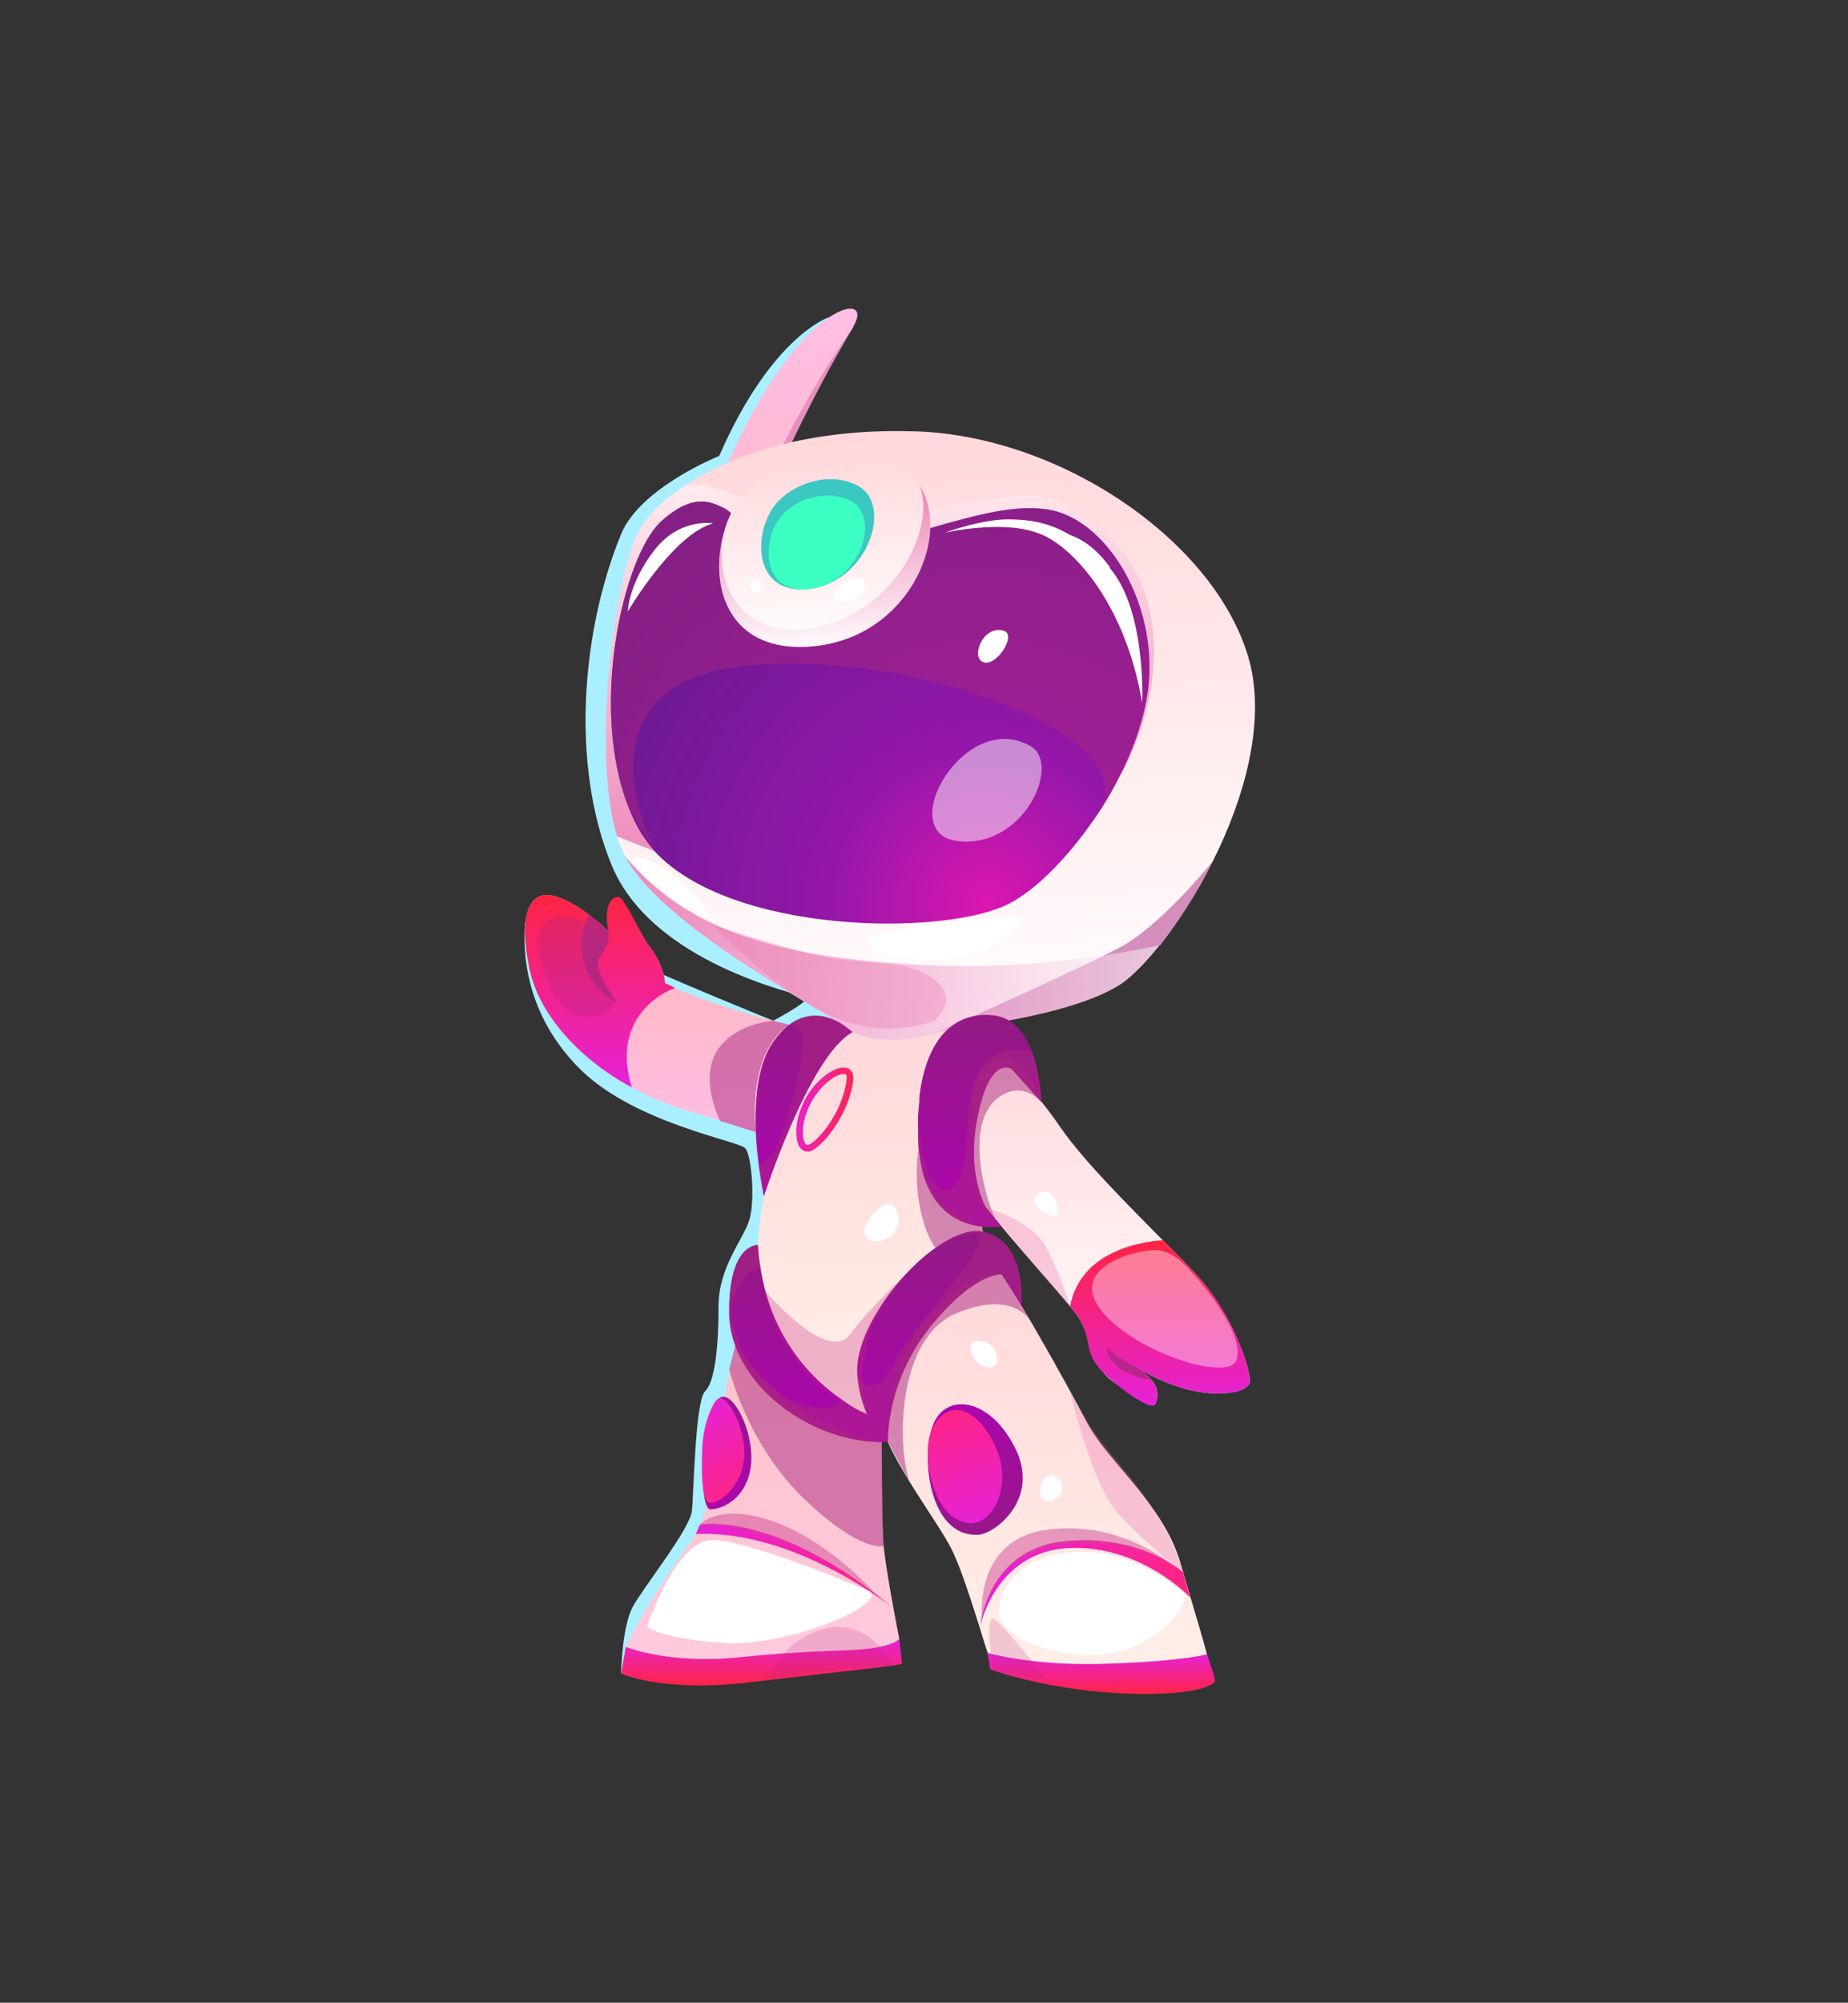 <svg version="1.2" xmlns="http://www.w3.org/2000/svg" viewBox="0 0 277 300" width="277" height="300">
	<rect x="0" y="0" width="277" height="300" fill="#333333" stroke="none"/>
	<title>31999381_2208_w026_n002_2326b_p1_2326-ai</title>
	<defs>
		<linearGradient id="g1" x1="14.1" y1="78.1" x2="42.2" y2="10.2" gradientUnits="userSpaceOnUse">
			<stop offset="0" stop-color="#ffb5b5"/>
			<stop offset="1" stop-color="#ffbfe6"/>
		</linearGradient>
		<linearGradient id="g2" x1="114.9" y1="245.5" x2="114.9" y2="252.5" gradientUnits="userSpaceOnUse">
			<stop offset="0" stop-color="#e522d9"/>
			<stop offset="1" stop-color="#ff2443"/>
		</linearGradient>
		<linearGradient id="g3" x1="117.1" y1="134" x2="117.1" y2="171.6" gradientUnits="userSpaceOnUse">
			<stop offset="0" stop-color="#ffb5b5"/>
			<stop offset="1" stop-color="#ffbfe6"/>
		</linearGradient>
		<linearGradient id="g4" x1="159.1" y1="188.7" x2="159.1" y2="248.5" gradientUnits="userSpaceOnUse">
			<stop offset="0" stop-color="#ffc3c4"/>
			<stop offset="1" stop-color="#ffc9de"/>
		</linearGradient>
		<linearGradient id="g5" x1="178.1" y1="152.8" x2="178.1" y2="211.5" gradientUnits="userSpaceOnUse">
			<stop offset="0" stop-color="#ffd7da"/>
			<stop offset="1" stop-color="#fff0e8"/>
		</linearGradient>
		<linearGradient id="g6" x1="180.6" y1="60.4" x2="184.9" y2="155.9" gradientUnits="userSpaceOnUse">
			<stop offset="0" stop-color="#ffd7da"/>
			<stop offset="1" stop-color="#ffffff"/>
		</linearGradient>
		<linearGradient id="g7" x1="149.5" y1="69.9" x2="152.2" y2="129" gradientUnits="userSpaceOnUse">
			<stop offset="0" stop-color="#ffffff"/>
			<stop offset="1" stop-color="#d91a81"/>
		</linearGradient>
		<radialGradient id="g8" cx="148" cy="135.4" r="77.8" gradientUnits="userSpaceOnUse">
			<stop offset="0" stop-color="#dc16b1"/>
			<stop offset=".3" stop-color="#9517a9"/>
			<stop offset="1" stop-color="#5a1a88"/>
		</radialGradient>
		<linearGradient id="g9" x1="175.1" y1="154.1" x2="93.8" y2="157.8" gradientUnits="userSpaceOnUse">
			<stop offset="0" stop-color="#ffffff"/>
			<stop offset="1" stop-color="#d91a81"/>
		</linearGradient>
		<linearGradient id="g10" x1="135.5" y1="66.4" x2="136.9" y2="97" gradientUnits="userSpaceOnUse">
			<stop offset="0" stop-color="#ffd7da"/>
			<stop offset="1" stop-color="#ffffff"/>
		</linearGradient>
		<linearGradient id="g11" x1="130.5" y1="71.6" x2="131.7" y2="97.3" gradientUnits="userSpaceOnUse">
			<stop offset="0" stop-color="#d91a81"/>
			<stop offset="1" stop-color="#ffffff"/>
		</linearGradient>
		<linearGradient id="g12" x1="197.5" y1="188.1" x2="197.5" y2="252.6" gradientUnits="userSpaceOnUse">
			<stop offset="0" stop-color="#ffd7da"/>
			<stop offset="1" stop-color="#fff0e8"/>
		</linearGradient>
		<linearGradient id="g13" x1="194.1" y1="155.8" x2="194.1" y2="210.5" gradientUnits="userSpaceOnUse">
			<stop offset="0" stop-color="#ffd7da"/>
			<stop offset="1" stop-color="#ffffff"/>
		</linearGradient>
		<linearGradient id="g14" x1="178.7" y1="152" x2="178.7" y2="183.8" gradientUnits="userSpaceOnUse">
			<stop offset="0" stop-color="#931a84"/>
			<stop offset="1" stop-color="#ae04b1"/>
		</linearGradient>
		<linearGradient id="g15" x1="147.3" y1="152.2" x2="147.3" y2="179.2" gradientUnits="userSpaceOnUse">
			<stop offset="0" stop-color="#931a84"/>
			<stop offset="1" stop-color="#ae04b1"/>
		</linearGradient>
		<linearGradient id="g16" x1="158.9" y1="184.4" x2="158.9" y2="216" gradientUnits="userSpaceOnUse">
			<stop offset="0" stop-color="#931a84"/>
			<stop offset="1" stop-color="#ae04b1"/>
		</linearGradient>
		<linearGradient id="g17" x1="140.3" y1="186.5" x2="140.3" y2="216" gradientUnits="userSpaceOnUse">
			<stop offset="0" stop-color="#931a84"/>
			<stop offset="1" stop-color="#ae04b1"/>
		</linearGradient>
		<linearGradient id="g18" x1="185.4" y1="185.8" x2="185.4" y2="210.5" gradientUnits="userSpaceOnUse">
			<stop offset="0" stop-color="#ff2443"/>
			<stop offset="1" stop-color="#e522d9"/>
		</linearGradient>
		<linearGradient id="g19" x1="107.6" y1="134" x2="107.6" y2="162.9" gradientUnits="userSpaceOnUse">
			<stop offset="0" stop-color="#ff2443"/>
			<stop offset="1" stop-color="#e522d9"/>
		</linearGradient>
		<linearGradient id="g20" x1="119.6" y1="157.9" x2="129.8" y2="159.5" gradientUnits="userSpaceOnUse">
			<stop offset="0" stop-color="#e522d9"/>
			<stop offset="1" stop-color="#ff2443"/>
		</linearGradient>
		<linearGradient id="g21" x1="165.7" y1="247.6" x2="165.7" y2="253.8" gradientUnits="userSpaceOnUse">
			<stop offset="0" stop-color="#e522d9"/>
			<stop offset="1" stop-color="#ff2443"/>
		</linearGradient>
		<linearGradient id="g22" x1="133.9" y1="240.9" x2="104.3" y2="240.9" gradientUnits="userSpaceOnUse">
			<stop offset="0" stop-color="#ff2483"/>
			<stop offset="1" stop-color="#e522d9"/>
		</linearGradient>
		<linearGradient id="g23" x1="178.4" y1="243.7" x2="146.9" y2="243.7" gradientUnits="userSpaceOnUse">
			<stop offset="0" stop-color="#ff2483"/>
			<stop offset="1" stop-color="#e522d9"/>
		</linearGradient>
		<linearGradient id="g24" x1="137.8" y1="235.7" x2="130.6" y2="213.3" gradientUnits="userSpaceOnUse">
			<stop offset="0" stop-color="#931a84"/>
			<stop offset="1" stop-color="#ae04b1"/>
		</linearGradient>
		<linearGradient id="g25" x1="133.7" y1="233.6" x2="127.7" y2="214.9" gradientUnits="userSpaceOnUse">
			<stop offset="0" stop-color="#e522d9"/>
			<stop offset="1" stop-color="#ff2483"/>
		</linearGradient>
		<linearGradient id="g26" x1="121.6" y1="198.5" x2="131.6" y2="213.8" gradientUnits="userSpaceOnUse">
			<stop offset="0" stop-color="#931a84"/>
			<stop offset="1" stop-color="#ae04b1"/>
		</linearGradient>
		<linearGradient id="g27" x1="119.6" y1="199.9" x2="128.3" y2="213.3" gradientUnits="userSpaceOnUse">
			<stop offset="0" stop-color="#e522d9"/>
			<stop offset="1" stop-color="#ff2483"/>
		</linearGradient>
	</defs>
	<style>
		.s0 { fill: #aaefff } 
		.s1 { fill: url(#g1) } 
		.s2 { opacity: .3;mix-blend-mode: multiply;fill: #ab2781 } 
		.s3 { fill: url(#g2) } 
		.s4 { fill: url(#g3) } 
		.s5 { fill: url(#g4) } 
		.s6 { fill: url(#g5) } 
		.s7 { fill: url(#g6) } 
		.s8 { opacity: .5;mix-blend-mode: multiply;fill: #ab2781 } 
		.s9 { opacity: .5;mix-blend-mode: multiply;fill: url(#g7) } 
		.s10 { fill: url(#g8) } 
		.s11 { opacity: .5;mix-blend-mode: multiply;fill: url(#g9) } 
		.s12 { fill: url(#g10) } 
		.s13 { fill: #3bc7c2 } 
		.s14 { fill: #3bffc2 } 
		.s15 { opacity: .5;mix-blend-mode: multiply;fill: url(#g11) } 
		.s16 { fill: #ffffff } 
		.s17 { opacity: .5;mix-blend-mode: soft-light;fill: #ffffff } 
		.s18 { opacity: .3;mix-blend-mode: multiply;fill: #e767a7 } 
		.s19 { mix-blend-mode: soft-light;fill: #ffffff } 
		.s20 { fill: url(#g12) } 
		.s21 { fill: url(#g13) } 
		.s22 { fill: url(#g14) } 
		.s23 { fill: url(#g15) } 
		.s24 { fill: url(#g16) } 
		.s25 { fill: url(#g17) } 
		.s26 { fill: url(#g18) } 
		.s27 { fill: url(#g19) } 
		.s28 { fill: url(#g20) } 
		.s29 { fill: url(#g21) } 
		.s30 { fill: url(#g22) } 
		.s31 { fill: url(#g23) } 
		.s32 { fill: url(#g24) } 
		.s33 { fill: url(#g25) } 
		.s34 { fill: url(#g26) } 
		.s35 { fill: url(#g27) } 
		.s36 { opacity: .3;mix-blend-mode: multiply;fill: #c72781 } 
		.s37 { opacity: .8;mix-blend-mode: multiply;fill: #ab2781 } 
		.s38 { opacity: .4;mix-blend-mode: soft-light;fill: #ffffff } 
		.s39 { opacity: .5;mix-blend-mode: multiply;fill: #d14894 } 
		.s40 { opacity: .2;mix-blend-mode: multiply;fill: #c22781 } 
	</style>
	<g id="objects">
		<g id="&lt;Group&gt;">
			<g id="&lt;Group&gt;">
				<path id="&lt;Path&gt;" class="s0" d="m117.3 60.7c-2.9 8.8-3.9 26.2-3.9 26.2l30.3 14-6.3 60.4-22.7 87.2-21.6 2.2c0 0 0.1-7.1 1.8-10.1 1.6-2.9 8.4-11.4 8.8-14.2 0.3-2.7 0.5-16.6 2-18 1.5-1.5 2-6.8 2-12.7 0-5.9 3.7-10 4.6-12.9 0.9-2.8 0.4-9.7-0.6-10.8-1-1.1-16.3-3.7-24.5-11.6-10-9.7-8.5-21-8.5-22.1 0-1.1 6.4 1.1 14 4.7 7.6 3.6 23.2 9.9 23.2 9.9 0 0 5.7-3 4.9-3.5-0.9-0.5-23.2-5-29.2-20-6.1-15-4.4-35 1.5-49.4 2.9-7 14.7-11.7 14.7-11.7 7.9-18.1 16.5-20.8 16.5-20.8 0 0-4.2 4.3-7 13.2z"/>
				<g id="&lt;Group&gt;">
					<path id="&lt;Path&gt;" class="s1" d="m106.6 121.4c-2.3-3.6-6.5-14.2-3.9-30.7 0.9-5.4 2.5-11.5 5.2-18.3 10.7-27.1 23.6-29.4 20-23.5q0 0 0 0.1c-11.9 19.7-24.9 52.3-22.9 58.3 1.9 6 2.3 5.4 2.3 5.4 2.3 3.9 0.5 11.1-0.7 8.7z"/>
					<path id="&lt;Path&gt;" class="s2" d="m106.6 121.4c-2.3-3.6-6.5-14.2-3.9-30.7 0.4 4.4 2.2 4.3 9.4-12.9 7-16.4 15-27.8 15.8-28.8-11.9 19.7-24.9 52.3-22.9 58.3 1.9 6 2.3 5.4 2.3 5.4 2.3 3.9 0.5 11.1-0.7 8.7z"/>
					<path id="&lt;Path&gt;" class="s3" d="m134.8 245.5c0 0 0.4 3.4 0.4 3.7 0 0.3-9.5 1.2-22.7 2.8-13.2 1.6-19.4-1.3-19.4-1.3l0.7-4c0 0 11.7 1 21.2 0.9 9.5-0.1 19.8-2.1 19.8-2.1z"/>
					<path id="&lt;Path&gt;" class="s4" d="m83 134.2c3.7 0.9 8.2 5.3 8.2 5.3-0.3-3.4 0.9-5 1.6-4.1 1.5 1.7 3.1 4.5 5 7 1.8 2.6 1.9 4.9 1.9 4.9q0.8 0.3 1.5 0.7 0 0 0 0c10.1 4.5 22.5 6.4 24.6 7.9l-8.1 15.7c0 0-0.8-1.2-14-5-3.3-1-6.3-2.2-9-3.7-8.3-4.5-13.9-11.2-15.3-17.6-1.8-8.4 0-12 3.6-11.1z"/>
					<path id="&lt;Path&gt;" class="s5" d="m132 208.7c0.3 1.1 0 18.6 0.5 23.4 0.6 4.9 2.3 13.4 2.3 13.4 0 0-0.6 1-4.8 1.5-4.2 0.4-9.2 0.2-19.6 1.3-10.3 1-16.6-1.6-16.6-1.6 1.6-3.9 7.8-13.2 10-16.1 2.1-2.8 3.7-10.9 4.6-19.1 0.8-8.2 5.2-22.8 5.2-22.8 0 0 18.2 19 18.4 20z"/>
					<path id="&lt;Path&gt;" class="s6" d="m143.4 153.3c1.9 0.9 3 26.2 4.3 34.1 1.4 8-12.5 24.3-18.6 24.1-6.1-0.3-15.9-12.7-15.5-25 0.4-12.4 7.9-26.9 10.7-30.2 2.9-3.2 16.4-4.2 19.1-3z"/>
					<path id="&lt;Path&gt;" class="s7" d="m95.7 79.7c1.2-2.3 3.5-4.7 6.9-6.9 7.1-4.8 18.8-8.6 34-8.2 22.2 0.4 45.9 16.6 50.7 34.5 2.4 9.3-0.8 20.5-5.5 29.9q0 0 0 0c-2.4 4.9-5.3 9.2-7.9 12.6q-0.1 0-0.1 0c-2 2.5-4 4.5-5.5 5.6-7.5 5.2-26.4 7-26.4 7q-0.7 0.2-1.3 0.4-0.1 0-0.1 0c-9.3 2.9-13.5-0.5-13.5-0.5-6.6-4.6-27.7-15.5-33.3-25.8q-0.4-0.8-0.7-1.6-0.3-0.7-0.5-1.4c-3.9-12.7-0.4-38.6 3.2-45.6z"/>
					<path id="&lt;Path&gt;" class="s8" d="m167.5 142.1c6.2-3.1 13.8-12.5 14.3-13.1-2.4 4.9-5.3 9.2-7.9 12.6q-0.1 0-0.1 0c-2 2.5-4 4.5-5.5 5.6-7.5 5.2-26.4 7-26.4 7q-0.7 0.2-1.3 0.4c1.2-0.5 20.8-9.3 26.9-12.5z"/>
					<path id="&lt;Path&gt;" class="s9" d="m95.7 79.7c1.2-2.3 3.5-4.7 6.9-6.9 6.1-1.2 9.1 4.2 19.2 4.9 10.1 0.6 27.9-4.1 33.7-3.4 5.8 0.7 15.7 7.3 17.2 19.3 1.6 11.9-4.6 22.2-4.6 22.2l-68.7 12.2-6.9-2.7c-3.9-12.7-0.4-38.6 3.2-45.6z"/>
					<path id="&lt;Path&gt;" class="s10" d="m99 78.2c5.1-4.7 7.9-2.8 9.5-2.1 2.2 1 5 6.9 16.6 6 11.5-0.8 23.5-7.4 32.4-5.7 8.9 1.8 16.4 14.9 14.5 27.5-0.9 5.9-3.7 12.3-7.3 17.8q0 0 0 0c-4.2 6.3-9.2 11.5-13.5 13.7-9.7 4.9-41.6 4.6-53.1-7.9q-1.1-1.3-2-2.7-1.1-1.8-1.9-3.9c-5.9-14.9-0.8-37.4 4.8-42.7z"/>
					<path id="&lt;Path&gt;" class="s11" d="m139.4 144.6c16.3 0.7 29.7-2 34.4-3-2 2.5-4 4.5-5.5 5.6-7.5 5.2-26.4 7-26.4 7-10.3 3.6-14.9-0.1-14.9-0.1-6.6-4.6-27.7-15.5-33.3-25.8 9.7 11.5 23.7 15.3 45.7 16.3z"/>
					<path id="&lt;Path&gt;" class="s8" d="m99 78.2c5.1-4.7 7.9-2.8 9.5-2.1 2.2 1 5 6.9 16.6 6 11.5-0.8 23.5-7.4 32.4-5.7 8.9 1.8 16.4 14.9 14.5 27.5-0.9 5.9-3.7 12.3-7.3 17.8 7.6-11.6-29.4-25.1-54.3-21.8-24.1 3.2-13 26.2-12.3 27.5l-3.9-6.5c-5.9-14.9-0.8-37.4 4.8-42.7z"/>
					<path id="&lt;Path&gt;" class="s12" d="m108.5 79.8c0.6-2.3 1.7-4.4 3-6 4.9-5.8 16.2-8.5 24.1-3.3q1.3 0.9 2.2 2.2c5.1 7.6-1.9 23.8-17.4 24.2-11.4 0.3-14.1-9.3-11.9-17.1z"/>
					<path id="&lt;Path&gt;" class="s13" d="m114.4 79.4c0.3-1.2 0.8-2.4 1.5-3.4 2.4-3.4 8.5-5.7 12.9-3.1q0.8 0.5 1.3 1.2c3 4.4-1.5 14-9.8 14.2-5.6 0.1-6.9-4.8-5.9-8.9z"/>
					<path id="&lt;Path&gt;" class="s14" d="m115.5 80.6c0.2-1.1 0.7-2 1.3-2.9 2.1-2.9 7.2-4.7 11-2.5q0.7 0.4 1.1 1.1c2.5 3.7-1.3 11.8-8.4 12-4.8 0.1-5.9-4.2-5-7.7z"/>
					<path id="&lt;Path&gt;" class="s15" d="m108.5 79.8q0 0-0.1 0.1c-1.6 9.5 4.6 17 15.7 13.6 11.2-3.4 16.1-15.3 13.7-20.8 5.1 7.6-1.9 23.8-17.4 24.2-11.4 0.3-14.1-9.3-11.9-17.1z"/>
					<path id="&lt;Path&gt;" class="s16" d="m152.7 137.5c1.2 0.5-4.1 6.6-13 6.3-8.9-0.2-9.3-2-9.1-3.2 0.1-1.1 19.9-3.9 22.1-3.1z"/>
					<path id="&lt;Path&gt;" class="s17" d="m154.5 111.8c4.6 2.7-1 15.3-10.9 14.2-9.8-1.1 1-20 10.9-14.2z"/>
					<path id="&lt;Path&gt;" class="s16" d="m150.5 94.5c1.9 0.6-1.1 5.4-3.1 4.7-2-0.7 0-5.7 3.1-4.7z"/>
					<path id="&lt;Path&gt;" class="s16" d="m128.7 86.5c2.1 0.1 0.8 3.9-2.5 3.6-3.2-0.2 0.6-3.7 2.5-3.6z"/>
					<path id="&lt;Path&gt;" class="s16" d="m113.4 86.9c1.2-0.1 0.5 2.1 0.1 2.1-0.4-0.1-2.3-2.1-0.1-2.1z"/>
					<path id="&lt;Path&gt;" class="s16" d="m94.7 128.8c0 0 0.2-1.2 4.1 0.9 3.9 2.1 8.6 8.1 7.1 7.5-7-2.5-11.2-8.4-11.2-8.4z"/>
					<path id="&lt;Path&gt;" class="s18" d="m125.6 152.6c-8.5-3.2-18.8-14.1-18.8-14.1 0 0 3.3 1.2 12.8 3.9 9.4 2.7 14.6 0.9 19.3 3.6 4.8 2.8 2.5 5.5 1.3 6.8 0 0-6.1 3-14.6-0.2z"/>
					<path id="&lt;Path&gt;" class="s19" d="m155.7 79.9c-5.4-2.1-14.1-0.1-14.1-0.1 0 0 5.7-2.1 9.8-2 4 0.1 8.4 0.6 14.4 6.7 6.1 6.1 5.4 20.8 5.4 20.8-2.4-14.4-10.1-23.4-15.5-25.4z"/>
					<path id="&lt;Path&gt;" class="s19" d="m94.1 91.6c0 0 0.1-4.2 4-9.2 3.8-4.9 8.8-4 8.8-4-6 1.6-12.8 13.2-12.8 13.2z"/>
					<path id="&lt;Path&gt;" class="s20" d="m147.8 188.1c1.9 0.7 12.2 19.4 15.3 25.3 3.2 5.8 11.2 11.9 13.8 20.6 2.5 8.7 5 16.3 4.6 17.3-0.3 1.1-11.1 1.2-18 1.3-6.9 0-14.5-3-15-3.8-0.5-0.7-3.5-11.9-5.8-16.6-2.3-4.7-10.9-15.4-11.1-21.3-0.2-5.9 16.2-22.8 16.2-22.8z"/>
					<path id="&lt;Path&gt;" class="s21" d="m145.2 155.8c3 0.4 9 6.1 13.7 13 3.6 5.2 10 11.5 15.4 17 1.7 1.7 3.4 3.4 4.8 4.9 5.9 6.2 8.6 15.2 8.2 16.5-0.5 1.4-4.8 2.2-9.8 0.8-4.6-1.4-6.5-2.9-6.7-3 0.2 0.2 1.3 1 2.1 2.1 0.8 1.1 0.7 2.6 0.2 3.3-0.5 0.7-3.3-1.3-6.2-3.4-2.9-2-3.1-5.1-4.6-8.5-0.2-0.6-0.9-1.6-1.9-2.8-4.8-5.9-16.5-18.1-18.7-24.2-2.6-7.3 3.5-15.7 3.5-15.7z"/>
					<path id="&lt;Path&gt;" class="s22" d="m137.6 167.3q0.1-1.3 0.2-2.4 0-0.1 0-0.1 0-0.2 0-0.5c1.3-10.5 6.7-12.7 11.1-12.2 3 0.3 4.8 2.8 5.8 5.5 1.3 3.5 1.4 7.5 1.4 7.5l-4.5-5c0 0-3.2-2-5 6.9-1.9 8.8 1.2 13.9 1.2 13.9l2.3 2.8c0 0-12.1 2.3-12.5-13.4q0-1.6 0-3z"/>
					<path id="&lt;Path&gt;" class="s23" d="m116.1 155.8q1.1-1.5 2.2-2.3c4.5-3.3 8.7 0.5 8.7 0.5l0.8 0.6c-6.5 3.5-13.3 24.6-13.3 24.6 0 0-0.4-2-0.8-4.9-0.7-5.4-1-14 2.4-18.5z"/>
					<path id="&lt;Path&gt;" class="s24" d="m146.2 184.4q0.6 0 1.1 0.1c6.7 1.3 5.8 11.1 5.8 11.1l-2.9-4.7c0 0-4-0.5-10.8 7.9-6.7 8.4-6.3 17.2-6.3 17.2-0.2-0.1-1.8-1.3-3.1-4.1q0 0 0 0c-0.7-1.5-1.3-3.5-1.5-6-0.6-8 10.8-21.2 17.7-21.5z"/>
					<path id="&lt;Path&gt;" class="s25" d="m113.6 186.5q0.1 1.8 0.4 3.5c1.7 10.7 7.9 16.7 12.1 19.6 2.1 1.6 3.8 2.2 3.9 2.3q0 0 0 0l0.6-0.4 2.5 4.5c-11.4 0.5-23.7-8.7-23.8-19.3-0.1-10.5 4.3-10.2 4.3-10.2z"/>
					<path id="&lt;Path&gt;" class="s26" d="m174.3 185.8c1.7 1.7 3.4 3.4 4.8 4.9 5.9 6.2 8.6 15.2 8.2 16.5-0.5 1.4-4.8 2.2-9.8 0.8-4.6-1.4-6.5-2.9-6.7-3 0.2 0.2 1.3 1 2.1 2.1 0.8 1.1 0.7 2.6 0.2 3.3-0.5 0.7-3.5-1.1-6.2-3.4-4.7-3.9-3.1-5.1-4.6-8.5-0.2-0.6-0.9-1.6-1.9-2.8 1.7-9.6 13.9-9.9 13.9-9.9z"/>
					<path id="&lt;Path&gt;" class="s27" d="m83 134.2c3.7 0.9 8.2 5.3 8.2 5.3-1-4.6 1.2-5.7 1.9-4.9 1.5 1.8 2.8 5.3 4.7 7.8 1.8 2.6 1.9 4.9 1.9 4.9q0.8 0.3 1.5 0.7c-0.2 0-10 3.5-6.5 14.9-8.3-4.5-13.9-11.2-15.3-17.6-1.8-8.4 0-12 3.6-11.1z"/>
					<g id="&lt;Group&gt;">
						<path id="&lt;Compound Path&gt;" fill-rule="evenodd" class="s28" d="m121 172.5c-0.4 0-0.8-0.2-1.1-0.6-0.9-1.3-0.8-4.6 1.1-7.8 1.7-2.7 4.4-4.6 6-4.1 0.3 0.1 1 0.5 0.9 1.7-0.6 5.5-5 10.5-6.6 10.8q-0.1 0-0.3 0zm5.4-11.6c-1 0-3 1.3-4.5 3.7-1.8 2.9-1.8 5.8-1.2 6.7 0.1 0.2 0.3 0.2 0.4 0.2 1.2-0.2 5.3-4.8 5.8-9.9 0.1-0.6-0.2-0.7-0.2-0.7q-0.2 0-0.3 0z"/>
					</g>
					<path id="&lt;Path&gt;" class="s29" d="m182.1 251.9c-0.1 0.2-1.9 2.2-13.2 1.8-11.3-0.4-20.4-3.5-20.5-3.7 0-0.3-0.4-2.4-0.4-2.4 0 0 7.2 2.1 18.5 1.6 11.2-0.4 14.4-1.4 14.4-1.4 0 0 1.4 3.9 1.2 4.1z"/>
					<path id="&lt;Path&gt;" class="s30" d="m133.9 240.9c0 0-14.7-11.8-29.6-11.1l0.6-1.4c0 0 11.2-2.3 29 12.5z"/>
					<path id="&lt;Path&gt;" class="s31" d="m178.4 239.3c0 0-7.5-8-18.4-7.4-10.9 0.7-13.1 11.8-13.1 11.8 0 0 1-11.5 12.4-12.8 11.5-1.3 18 4.6 18 4.6z"/>
					<path id="&lt;Path&gt;" class="s32" d="m146.7 229.9c-7.8 0.5-8.9-13-6.5-17.2 2.4-4.2 8.6-2.8 12.1 4.5 3.5 7.4-3.1 12.5-5.6 12.7z"/>
					<path id="&lt;Path&gt;" class="s33" d="m142.8 227.2c-3.3-2.3-5.5-11.5-1.9-14.9 3.5-3.3 7.4 1.6 8.7 5.4 2.2 6-1.8 13.1-6.8 9.5z"/>
					<path id="&lt;Path&gt;" class="s34" d="m107.3 210.1c1.7-3.3 5.7 3.5 5.3 9.1-0.5 5.4-4.5 6.9-6.1 6.9-1.6 0-1.8-10.9 0.8-16z"/>
					<path id="&lt;Path&gt;" class="s35" d="m107.7 209.5c1.4-0.7 4.4 5 3.8 9.3-0.6 4.4-4.1 6.6-5.2 6.3-1.2-0.3-1.2-5.4-1-8.9 0.3-3.5 1.7-6.4 2.4-6.7z"/>
					<path id="&lt;Path&gt;" class="s8" d="m118.3 153.5c-6.6 4.4-5 16.1-5 16.1l-5.4-1.7c-6.1-14 8-15 8-15z"/>
					<path id="&lt;Path&gt;" class="s8" d="m156.4 165.4c0 0-3-4-7-0.8-4.9 4.1-1.6 15.3-0.1 18.2 0 0-2-1.4-2.4-2.8-0.5-1.4-3.3-16.8 1.3-20.5 4.5-3.8 8.2 5.9 8.2 5.9z"/>
					<path id="&lt;Path&gt;" class="s8" d="m137.8 164.8q0-0.3 0-0.5 0 0.3 0 0.5z"/>
					<path id="&lt;Path&gt;" class="s8" d="m137.6 167.3c0.1 5.1 2.2 12.7 5 10.7 3.3-2.4 1.4-10.6 3.7-16.5 2.3-5.7 8.1-4 8.4-3.9 1.3 3.5 1.4 7.5 1.4 7.5l-4.5-5c0 0-3.2-2-5 6.9-1.9 8.8 1.2 13.9 1.2 13.9l2.3 2.8c0 0-12.1 2.3-12.5-13.4q0-1.6 0-3z"/>
					<path id="&lt;Path&gt;" class="s8" d="m118.3 166.5c2.2-8.2 3.3-12.8 0-13 4.5-3.3 8.7 0.5 8.7 0.5l0.8 0.6c-6.5 3.5-13.3 24.6-13.3 24.6 0 0-0.4-2-0.8-4.9 0 0 2.4 0.5 4.6-7.8z"/>
					<path id="&lt;Path&gt;" class="s8" d="m132.5 231.6c0 0-3.4 1.1-11.9-7-8.6-8.2-11.3-19.5-11.3-19.5l0.9-3.5c0 0 5 7.1 11.9 10.7 6.9 3.5 10.1 3.7 10.1 3.7 0 0 0 13.1 0.3 15.6z"/>
					<path id="&lt;Path&gt;" class="s8" d="m154.4 197.8c0 0-2.6-4.7-11.2-1-8.6 3.7-8.8 19.4-6.9 25.1l-3.2-5.9c0 0-0.7-11.8 6.6-19.4 7.4-7.7 10.5-5.7 10.5-5.7z"/>
					<path id="&lt;Path&gt;" class="s8" d="m113.6 186.5q0.1 1.8 0.4 3.5c-0.8-0.1-2.3 0.4-3.8 3.8-2.3 5.1 3.3 14.7 10.1 16.6 3.9 1.1 5.3 0.2 5.8-0.8 2.1 1.6 3.8 2.2 3.9 2.3-0.7-1.5-1.3-3.5-1.5-6 0 0 2.1 4.9 5.5-1.7 3.4-6.7 15.9-18.5 12.2-19.8q0.6 0 1.1 0.1c6.7 1.3 5.8 11.1 5.8 11.1l-2.9-4.7c0 0-4-0.5-10.8 7.9-6.7 8.4-6.3 17.2-6.3 17.2-11.4 0.5-23.7-8.7-23.8-19.3-0.1-10.5 4.3-10.2 4.3-10.2z"/>
					<path id="&lt;Path&gt;" class="s36" d="m130 211.9c-13.2-5.3-15.3-18.5-15.3-18.5 0 0 9.3 11 12.7 6.5 3.4-4.5 9.3-9.9 9.3-9.9-10.8 10.6-6.7 21.9-6.7 21.9z"/>
					<path id="&lt;Path&gt;" class="s37" d="m91.2 139.5c0 0 0.4 1.8-1.2 3.8-1.7 1.9 2.7 7 2.7 7 0 0-4.1-1.9-5.1-5.9-1.1-4 0.7-7.4 0.7-7.4z"/>
					<path id="&lt;Path&gt;" class="s2" d="m92 149.9c0.4 2.1-5.9 4.8-9.2-1.4-3.2-6.3-2.6-10.7 0.9-11.2 3.5-0.6 7.1 3.7 7.1 4.2 0 0.6-0.9 1-1.1 2.3-0.3 1.3 2.3 6.1 2.3 6.1z"/>
					<path id="&lt;Path&gt;" class="s38" d="m178.4 190.3c3.4 3.7 8.2 10.3 6.9 13.5-1.3 3.3-16.1-1.5-20.6-8-4.4-6.4 6.7-8.9 9.1-8.5 2.5 0.4 4.6 3 4.6 3z"/>
					<path id="&lt;Path&gt;" class="s19" d="m130.4 238.4c2.4 2.2-13.1 8.5-22.3 7.7-9.2-0.7-11.1-2.4-11.1-2.4 0 0 4.1-12.7 9.6-13 5.4-0.2 23.8 7.7 23.8 7.7z"/>
					<path id="&lt;Path&gt;" class="s19" d="m177.3 238.6c1.6 1.5-4.5 9-12.8 9.3-8.2 0.3-13.8-3.3-14.6-5.4-0.8-2.1 1-9.2 10.6-10 9.6-0.7 16.8 6.1 16.8 6.1z"/>
					<path id="&lt;Path&gt;" class="s39" d="m157.9 231.6c-9.7 1.9-10.7 11-10.7 11 0 0-1.4-11.7 9.4-13.4 10.8-1.6 18.4 4.7 18.4 4.7 0 0-7.5-4.2-17.1-2.3z"/>
					<path id="&lt;Path&gt;" class="s39" d="m104.9 228.4c0 0 3.1-3.6 11.8-0.2 8.6 3.4 14.9 11 14.9 11-13.8-11.4-26.7-10.8-26.7-10.8z"/>
					<path id="&lt;Path&gt;" class="s18" d="m177.3 235.5c0 0-5.6-4.2-9.7-8.8-4.1-4.6-7.2-18.3-7.2-18.3 0 0 1.3 2.9 4.4 7.2 3.2 4.3 9.7 10.5 12.5 19.9z"/>
					<path id="&lt;Path&gt;" class="s16" d="m122.2 240.2c-0.5-2.2-2.4-1-3.1 1-0.7 2 3.6 0.8 3.1-1z"/>
					<path id="&lt;Path&gt;" class="s16" d="m156.1 245.5c0.7-0.5-0.9-3.6-3.6-2.9-2.7 0.7 2.1 3.9 3.6 2.9z"/>
					<path id="&lt;Path&gt;" class="s16" d="m133.9 180.6c2.1 2.3-0.3 6.1-3.3 5.2-3.1-1 1.9-6.8 3.3-5.2z"/>
					<path id="&lt;Path&gt;" class="s8" d="m147.2 183.7l0.1 0.8c0 0-3.7 0.3-7.1 2.4 0 0-1.6-1.9-2.4-6.6-0.8-4.6-0.1-8.3-0.1-8.3 0 0-0.3 8.8 9.5 11.7z"/>
					<path id="&lt;Path&gt;" class="s18" d="m147.8 180.9c0 0 6.7 1.9 8.8 5.6 2.1 3.6 3.8 9.2 3.8 9.2-3.3-3.5-12.6-14.8-12.6-14.8z"/>
					<path id="&lt;Path&gt;" class="s37" d="m172.6 206.7c-6.7-0.9-6.8-5-6.8-5 1.8 2 5.3 3.5 5.3 3.5z"/>
					<path id="&lt;Path&gt;" class="s16" d="m166.4 85c0 0-1.6 0.5-4-1.5-2.3-2.1-2.8-3.5-2.8-3.5 0 0 3.3 0.2 6.8 5z"/>
					<path id="&lt;Path&gt;" class="s16" d="m158.3 221.2c2.4 1.8-0.2 4.3-1.7 3.5-1.5-0.9-0.1-4.8 1.7-3.5z"/>
					<path id="&lt;Path&gt;" class="s16" d="m149.1 202.2c1.6 3.8-2.7 3.1-3.5 0.4-0.8-2.7 3-1.8 3.5-0.4z"/>
					<path id="&lt;Path&gt;" class="s16" d="m158.4 180.3c1.2 3.3-2.8 1.3-3.3 0-0.4-1.3 2.1-3.3 3.3 0z"/>
					<path id="&lt;Path&gt;" class="s40" d="m113.7 251.9c2.3-0.3 2.5-5.6 9.5-7.8 7-2.2 10.7 5.4 10.7 5.4 0 0-5.5-0.2-20.2 2.4z"/>
					<path id="&lt;Path&gt;" class="s40" d="m148.8 250.2c0 0-1.1-7.7 0-7.7 1.1 0 7.8 8.8 7.8 8.8 0 0-2.5 0.3-7.8-1.1z"/>
				</g>
			</g>
		</g>
	</g>
</svg>